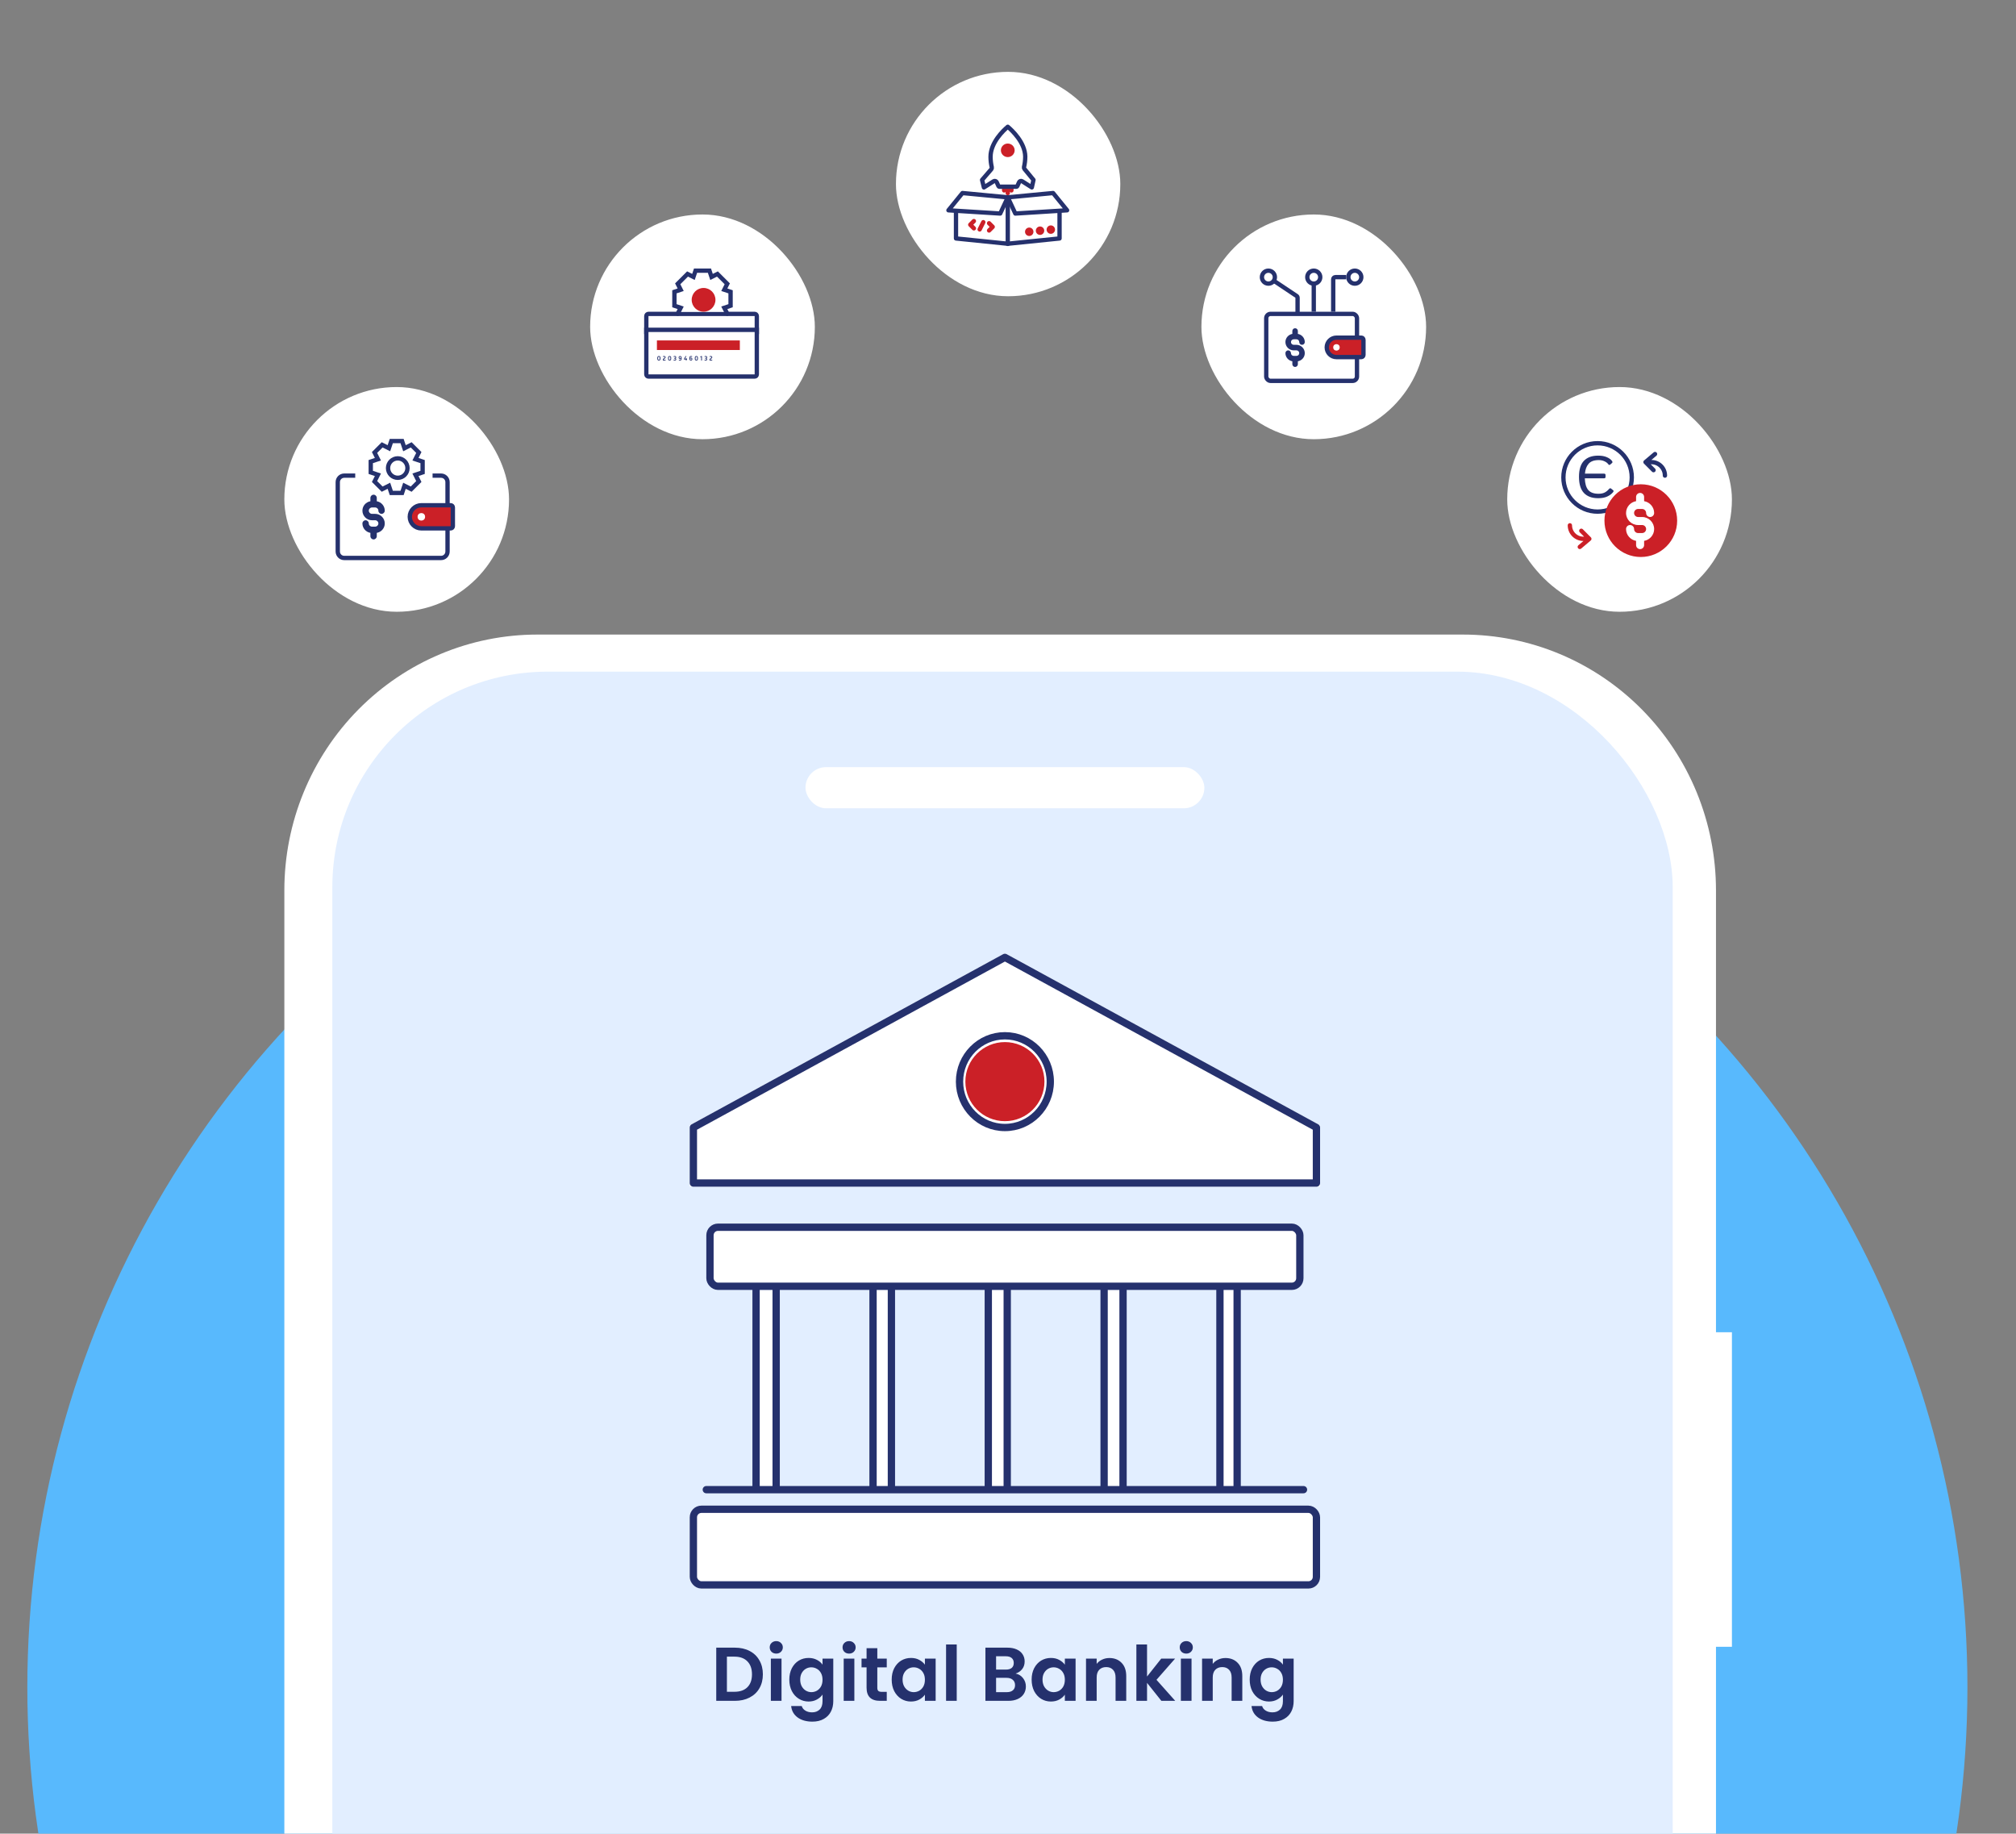 <svg width="552" height="502" viewBox="0 0 552 502" fill="none" xmlns="http://www.w3.org/2000/svg">
<rect x="0" y="0" width="552" height="502" fill="#808080" stroke="none"/>
<g clip-path="url(#clip0_604_4558)">
<circle cx="273.093" cy="461.953" r="265.609" fill="#58B9FD"/>
<path d="M474.219 364.726H469.852V243.747C469.852 234.552 468.061 225.447 464.581 216.952C461.1 208.457 455.999 200.738 449.569 194.236C443.139 187.734 435.504 182.577 427.103 179.058C418.701 175.539 409.696 173.728 400.602 173.728H147.107C128.741 173.728 111.127 181.105 98.14 194.236C85.153 207.367 77.857 225.177 77.857 243.747V907.444C77.857 916.639 79.648 925.744 83.128 934.239C86.608 942.734 91.709 950.453 98.14 956.955C104.57 963.457 112.204 968.615 120.606 972.133C129.008 975.652 138.013 977.463 147.107 977.463H400.601C418.968 977.463 436.582 970.086 449.569 956.955C462.556 943.824 469.852 926.015 469.852 907.444V450.84H474.219V364.726Z" fill="white"/>
<rect x="91" y="183.88" width="367" height="772" rx="59" fill="#E2EEFF"/>
<rect x="220.55" y="210.019" width="109.221" height="11.272" rx="5.636" fill="white"/>
<path d="M201.205 451.084C202.735 451.084 204.077 451.383 205.231 451.981C206.399 452.579 207.296 453.434 207.922 454.547C208.562 455.645 208.882 456.925 208.882 458.385C208.882 459.845 208.562 461.124 207.922 462.223C207.296 463.308 206.399 464.149 205.231 464.747C204.077 465.345 202.735 465.644 201.205 465.644H196.115V451.084H201.205ZM201.101 463.162C202.63 463.162 203.813 462.745 204.647 461.91C205.481 461.076 205.899 459.901 205.899 458.385C205.899 456.869 205.481 455.687 204.647 454.839C203.813 453.976 202.63 453.545 201.101 453.545H199.036V463.162H201.101ZM212.549 452.711C212.034 452.711 211.603 452.551 211.255 452.231C210.922 451.897 210.755 451.487 210.755 451C210.755 450.514 210.922 450.11 211.255 449.79C211.603 449.457 212.034 449.29 212.549 449.29C213.063 449.29 213.487 449.457 213.821 449.79C214.169 450.11 214.343 450.514 214.343 451C214.343 451.487 214.169 451.897 213.821 452.231C213.487 452.551 213.063 452.711 212.549 452.711ZM213.988 454.088V465.644H211.068V454.088H213.988ZM221.4 453.9C222.262 453.9 223.02 454.074 223.674 454.421C224.327 454.755 224.842 455.193 225.217 455.736V454.088H228.159V465.727C228.159 466.798 227.943 467.751 227.512 468.585C227.081 469.434 226.434 470.101 225.572 470.588C224.71 471.089 223.667 471.339 222.443 471.339C220.802 471.339 219.453 470.956 218.396 470.192C217.353 469.427 216.762 468.384 216.623 467.063H219.523C219.676 467.591 220.002 468.008 220.503 468.314C221.018 468.634 221.636 468.794 222.36 468.794C223.208 468.794 223.896 468.537 224.425 468.022C224.953 467.521 225.217 466.757 225.217 465.727V463.934C224.842 464.476 224.32 464.928 223.653 465.289C222.999 465.651 222.248 465.832 221.4 465.832C220.426 465.832 219.536 465.581 218.73 465.081C217.923 464.58 217.284 463.878 216.811 462.974C216.352 462.056 216.122 461.006 216.122 459.824C216.122 458.656 216.352 457.62 216.811 456.716C217.284 455.812 217.916 455.117 218.709 454.63C219.516 454.143 220.413 453.9 221.4 453.9ZM225.217 459.866C225.217 459.157 225.078 458.552 224.8 458.051C224.522 457.536 224.147 457.147 223.674 456.883C223.201 456.605 222.693 456.466 222.151 456.466C221.609 456.466 221.108 456.598 220.649 456.862C220.19 457.126 219.815 457.516 219.523 458.03C219.244 458.531 219.105 459.129 219.105 459.824C219.105 460.519 219.244 461.131 219.523 461.66C219.815 462.174 220.19 462.571 220.649 462.849C221.122 463.127 221.622 463.266 222.151 463.266C222.693 463.266 223.201 463.134 223.674 462.87C224.147 462.592 224.522 462.202 224.8 461.702C225.078 461.187 225.217 460.575 225.217 459.866ZM232.492 452.711C231.977 452.711 231.546 452.551 231.199 452.231C230.865 451.897 230.698 451.487 230.698 451C230.698 450.514 230.865 450.11 231.199 449.79C231.546 449.457 231.977 449.29 232.492 449.29C233.006 449.29 233.431 449.457 233.764 449.79C234.112 450.11 234.286 450.514 234.286 451C234.286 451.487 234.112 451.897 233.764 452.231C233.431 452.551 233.006 452.711 232.492 452.711ZM233.931 454.088V465.644H231.011V454.088H233.931ZM240.217 456.487V462.077C240.217 462.466 240.307 462.751 240.488 462.932C240.683 463.099 241.003 463.183 241.448 463.183H242.803V465.644H240.968C238.506 465.644 237.276 464.448 237.276 462.056V456.487H235.899V454.088H237.276V451.23H240.217V454.088H242.803V456.487H240.217ZM244.153 459.824C244.153 458.656 244.382 457.62 244.841 456.716C245.314 455.812 245.947 455.117 246.74 454.63C247.546 454.143 248.443 453.9 249.431 453.9C250.293 453.9 251.044 454.074 251.683 454.421C252.337 454.769 252.859 455.207 253.248 455.736V454.088H256.189V465.644H253.248V463.954C252.872 464.497 252.351 464.949 251.683 465.31C251.03 465.658 250.272 465.832 249.41 465.832C248.436 465.832 247.546 465.581 246.74 465.081C245.947 464.58 245.314 463.878 244.841 462.974C244.382 462.056 244.153 461.006 244.153 459.824ZM253.248 459.866C253.248 459.157 253.109 458.552 252.831 458.051C252.553 457.536 252.177 457.147 251.704 456.883C251.231 456.605 250.724 456.466 250.182 456.466C249.639 456.466 249.139 456.598 248.68 456.862C248.221 457.126 247.845 457.516 247.553 458.03C247.275 458.531 247.136 459.129 247.136 459.824C247.136 460.519 247.275 461.131 247.553 461.66C247.845 462.174 248.221 462.571 248.68 462.849C249.152 463.127 249.653 463.266 250.182 463.266C250.724 463.266 251.231 463.134 251.704 462.87C252.177 462.592 252.553 462.202 252.831 461.702C253.109 461.187 253.248 460.575 253.248 459.866ZM261.962 450.208V465.644H259.042V450.208H261.962ZM278.078 458.176C278.899 458.329 279.573 458.739 280.102 459.407C280.63 460.074 280.894 460.839 280.894 461.702C280.894 462.48 280.7 463.169 280.31 463.767C279.935 464.351 279.386 464.81 278.662 465.143C277.939 465.477 277.084 465.644 276.097 465.644H269.818V451.084H275.825C276.813 451.084 277.661 451.244 278.37 451.564C279.094 451.883 279.636 452.328 279.997 452.899C280.373 453.469 280.561 454.115 280.561 454.839C280.561 455.687 280.331 456.396 279.872 456.966C279.427 457.536 278.829 457.94 278.078 458.176ZM272.738 457.091H275.408C276.104 457.091 276.639 456.938 277.015 456.633C277.39 456.313 277.578 455.861 277.578 455.277C277.578 454.693 277.39 454.241 277.015 453.921C276.639 453.601 276.104 453.441 275.408 453.441H272.738V457.091ZM275.679 463.266C276.389 463.266 276.938 463.099 277.327 462.765C277.731 462.432 277.932 461.959 277.932 461.347C277.932 460.721 277.724 460.234 277.307 459.887C276.889 459.525 276.326 459.344 275.617 459.344H272.738V463.266H275.679ZM282.471 459.824C282.471 458.656 282.7 457.62 283.159 456.716C283.632 455.812 284.265 455.117 285.058 454.63C285.864 454.143 286.761 453.9 287.749 453.9C288.611 453.9 289.362 454.074 290.001 454.421C290.655 454.769 291.177 455.207 291.566 455.736V454.088H294.507V465.644H291.566V463.954C291.191 464.497 290.669 464.949 290.001 465.31C289.348 465.658 288.59 465.832 287.728 465.832C286.754 465.832 285.864 465.581 285.058 465.081C284.265 464.58 283.632 463.878 283.159 462.974C282.7 462.056 282.471 461.006 282.471 459.824ZM291.566 459.866C291.566 459.157 291.427 458.552 291.149 458.051C290.871 457.536 290.495 457.147 290.022 456.883C289.55 456.605 289.042 456.466 288.5 456.466C287.957 456.466 287.457 456.598 286.998 456.862C286.539 457.126 286.163 457.516 285.871 458.03C285.593 458.531 285.454 459.129 285.454 459.824C285.454 460.519 285.593 461.131 285.871 461.66C286.163 462.174 286.539 462.571 286.998 462.849C287.47 463.127 287.971 463.266 288.5 463.266C289.042 463.266 289.55 463.134 290.022 462.87C290.495 462.592 290.871 462.202 291.149 461.702C291.427 461.187 291.566 460.575 291.566 459.866ZM303.764 453.921C305.14 453.921 306.253 454.359 307.101 455.235C307.949 456.097 308.374 457.307 308.374 458.865V465.644H305.453V459.261C305.453 458.343 305.224 457.641 304.765 457.154C304.306 456.653 303.68 456.403 302.887 456.403C302.081 456.403 301.441 456.653 300.968 457.154C300.509 457.641 300.28 458.343 300.28 459.261V465.644H297.36V454.088H300.28V455.527C300.669 455.026 301.163 454.637 301.761 454.359C302.373 454.067 303.04 453.921 303.764 453.921ZM317.993 465.644L314.071 460.721V465.644H311.151V450.208H314.071V458.99L317.951 454.088H321.748L316.658 459.887L321.789 465.644H317.993ZM324.814 452.711C324.299 452.711 323.868 452.551 323.52 452.231C323.187 451.897 323.02 451.487 323.02 451C323.02 450.514 323.187 450.11 323.52 449.79C323.868 449.457 324.299 449.29 324.814 449.29C325.328 449.29 325.752 449.457 326.086 449.79C326.434 450.11 326.608 450.514 326.608 451C326.608 451.487 326.434 451.897 326.086 452.231C325.752 452.551 325.328 452.711 324.814 452.711ZM326.253 454.088V465.644H323.333V454.088H326.253ZM335.542 453.921C336.919 453.921 338.032 454.359 338.88 455.235C339.728 456.097 340.153 457.307 340.153 458.865V465.644H337.232V459.261C337.232 458.343 337.003 457.641 336.544 457.154C336.085 456.653 335.459 456.403 334.666 456.403C333.86 456.403 333.22 456.653 332.747 457.154C332.288 457.641 332.059 458.343 332.059 459.261V465.644H329.138V454.088H332.059V455.527C332.448 455.026 332.942 454.637 333.54 454.359C334.152 454.067 334.819 453.921 335.542 453.921ZM347.456 453.9C348.318 453.9 349.076 454.074 349.73 454.421C350.384 454.755 350.898 455.193 351.274 455.736V454.088H354.215V465.727C354.215 466.798 353.999 467.751 353.568 468.585C353.137 469.434 352.491 470.101 351.628 470.588C350.766 471.089 349.723 471.339 348.499 471.339C346.858 471.339 345.509 470.956 344.452 470.192C343.409 469.427 342.818 468.384 342.679 467.063H345.579C345.732 467.591 346.059 468.008 346.559 468.314C347.074 468.634 347.693 468.794 348.416 468.794C349.264 468.794 349.953 468.537 350.481 468.022C351.009 467.521 351.274 466.757 351.274 465.727V463.934C350.898 464.476 350.377 464.928 349.709 465.289C349.056 465.651 348.305 465.832 347.456 465.832C346.483 465.832 345.593 465.581 344.786 465.081C343.98 464.58 343.34 463.878 342.867 462.974C342.408 462.056 342.179 461.006 342.179 459.824C342.179 458.656 342.408 457.62 342.867 456.716C343.34 455.812 343.973 455.117 344.765 454.63C345.572 454.143 346.469 453.9 347.456 453.9ZM351.274 459.866C351.274 459.157 351.135 458.552 350.856 458.051C350.578 457.536 350.203 457.147 349.73 456.883C349.257 456.605 348.75 456.466 348.207 456.466C347.665 456.466 347.164 456.598 346.705 456.862C346.246 457.126 345.871 457.516 345.579 458.03C345.301 458.531 345.162 459.129 345.162 459.824C345.162 460.519 345.301 461.131 345.579 461.66C345.871 462.174 346.246 462.571 346.705 462.849C347.178 463.127 347.679 463.266 348.207 463.266C348.75 463.266 349.257 463.134 349.73 462.87C350.203 462.592 350.578 462.202 350.856 461.702C351.135 461.187 351.274 460.575 351.274 459.866Z" fill="#25316D"/>
<rect x="188.853" y="412.196" width="172.599" height="22.71" rx="3.196" fill="white"/>
<rect x="189.853" y="413.196" width="170.599" height="20.71" rx="2.196" stroke="#25316D" stroke-width="2" stroke-linecap="round" stroke-linejoin="round"/>
<path d="M188.853 308.094L275.152 260.962L361.452 308.094V324.888H188.853V308.094Z" fill="white"/>
<path d="M189.853 323.888V308.687L275.152 262.102L360.452 308.687V323.888H189.853Z" stroke="#25316D" stroke-width="2" stroke-linecap="round" stroke-linejoin="round"/>
<rect width="5.499" height="54.505" transform="matrix(-1 0 0 1 212.52 353.149)" fill="white"/>
<path d="M207.021 353.149V407.654" stroke="#25316D" stroke-width="2" stroke-linecap="round" stroke-linejoin="round"/>
<path d="M212.52 353.149V407.654" stroke="#25316D" stroke-width="2" stroke-linecap="round" stroke-linejoin="round"/>
<rect width="5.027" height="54.505" transform="matrix(-1 0 0 1 244.075 353.149)" fill="white"/>
<path d="M239.048 353.149V407.654" stroke="#25316D" stroke-width="2" stroke-linecap="round" stroke-linejoin="round"/>
<path d="M244.075 353.149V407.654" stroke="#25316D" stroke-width="2" stroke-linecap="round" stroke-linejoin="round"/>
<rect width="5.185" height="54.505" transform="matrix(-1 0 0 1 275.788 353.149)" fill="white"/>
<path d="M270.604 353.149V407.654" stroke="#25316D" stroke-width="2" stroke-linecap="round" stroke-linejoin="round"/>
<path d="M275.788 353.149V407.654" stroke="#25316D" stroke-width="2" stroke-linecap="round" stroke-linejoin="round"/>
<rect width="5.185" height="54.505" transform="matrix(-1 0 0 1 307.501 353.149)" fill="white"/>
<path d="M302.316 353.149V407.654" stroke="#25316D" stroke-width="2" stroke-linecap="round" stroke-linejoin="round"/>
<path d="M307.501 353.149V407.654" stroke="#25316D" stroke-width="2" stroke-linecap="round" stroke-linejoin="round"/>
<rect width="4.713" height="54.505" transform="matrix(-1 0 0 1 338.742 353.149)" fill="white"/>
<path d="M338.742 353.149V407.654" stroke="#25316D" stroke-width="2" stroke-linecap="round" stroke-linejoin="round"/>
<path d="M334.029 353.149V407.654" stroke="#25316D" stroke-width="2" stroke-linecap="round" stroke-linejoin="round"/>
<rect x="194.395" y="335.981" width="161.515" height="16.168" rx="2.196" fill="white" stroke="#25316D" stroke-width="2" stroke-linecap="round" stroke-linejoin="round"/>
<circle cx="275.152" cy="296.121" r="10.826" fill="#CB2027"/>
<path d="M287.578 296.121C287.578 303.056 282.015 308.678 275.152 308.678C268.29 308.678 262.727 303.056 262.727 296.121C262.727 289.186 268.29 283.564 275.152 283.564C282.015 283.564 287.578 289.186 287.578 296.121Z" stroke="#25316D" stroke-width="2" stroke-linecap="round" stroke-linejoin="round"/>
<path d="M193.395 407.828L356.909 407.828" stroke="#25316D" stroke-width="2" stroke-linecap="round"/>
<rect x="328.961" y="58.721" width="61.523" height="61.523" rx="30.762" fill="white"/>
<g clip-path="url(#clip1_604_4558)">
<rect x="346.708" y="85.933" width="24.846" height="18.339" rx="1.183" fill="white" stroke="#25316D" stroke-width="1.183"/>
<path d="M354.233 94.404C353.817 94.404 353.476 94.064 353.476 93.647C353.476 93.231 353.817 92.89 354.233 92.89H354.99C355.407 92.89 355.747 93.231 355.747 93.647C355.747 94.064 356.088 94.404 356.505 94.404C356.921 94.404 357.262 94.064 357.262 93.647C357.262 92.511 356.429 91.603 355.369 91.413V90.618C355.369 90.202 355.028 89.861 354.612 89.861C354.195 89.861 353.854 90.202 353.854 90.618V91.413C352.794 91.603 351.961 92.511 351.961 93.647C351.961 94.896 352.984 95.919 354.233 95.919H354.99C355.407 95.919 355.747 96.259 355.747 96.676C355.747 97.092 355.407 97.433 354.99 97.433H354.233C353.817 97.433 353.476 97.092 353.476 96.676C353.476 96.259 353.135 95.919 352.719 95.919C352.302 95.919 351.961 96.259 351.961 96.676C351.961 97.812 352.794 98.72 353.854 98.91V99.705C353.854 100.121 354.195 100.462 354.612 100.462C355.028 100.462 355.369 100.121 355.369 99.705V98.91C356.429 98.72 357.262 97.812 357.262 96.676C357.262 95.426 356.24 94.404 354.99 94.404H354.233Z" fill="#25316D"/>
<path d="M349.074 77.059L355.022 81.025C355.187 81.134 355.286 81.319 355.286 81.517V85.933M359.722 85.341V77.947M365.047 85.341V76.468C365.047 76.141 365.311 75.876 365.638 75.876H368.596" stroke="#25316D" stroke-width="1.183"/>
<circle cx="347.3" cy="75.876" r="1.775" stroke="#25316D" stroke-width="1.183"/>
<circle cx="359.723" cy="75.876" r="1.775" stroke="#25316D" stroke-width="1.183"/>
<circle cx="370.962" cy="75.876" r="1.775" stroke="#25316D" stroke-width="1.183"/>
<path d="M363.272 95.102C363.272 93.632 364.464 92.44 365.934 92.44H372.737C373.064 92.44 373.329 92.705 373.329 93.032V97.173C373.329 97.499 373.064 97.764 372.737 97.764H365.934C364.464 97.764 363.272 96.573 363.272 95.102Z" fill="#CB2027" stroke="#25316D" stroke-width="1.183"/>
<circle cx="365.934" cy="95.102" r="0.887" fill="white"/>
</g>
<rect x="77.855" y="105.962" width="61.523" height="61.523" rx="30.762" fill="white"/>
<rect x="92.483" y="130.216" width="30.057" height="22.543" rx="1.775" fill="white"/>
<path d="M97.265 130.216H94.258C93.278 130.216 92.483 131.011 92.483 131.991V150.984C92.483 151.964 93.278 152.759 94.258 152.759H120.765C121.745 152.759 122.54 151.964 122.54 150.984V131.991C122.54 131.011 121.745 130.216 120.765 130.216H118.441" stroke="#25316D" stroke-width="1.183"/>
<path d="M101.855 140.682C101.374 140.682 100.981 140.288 100.981 139.807C100.981 139.326 101.374 138.933 101.855 138.933H102.729C103.21 138.933 103.604 139.326 103.604 139.807C103.604 140.288 103.997 140.682 104.478 140.682C104.959 140.682 105.353 140.288 105.353 139.807C105.353 138.496 104.391 137.446 103.167 137.228V136.31C103.167 135.829 102.773 135.435 102.292 135.435C101.811 135.435 101.418 135.829 101.418 136.31V137.228C100.194 137.446 99.232 138.496 99.232 139.807C99.232 141.25 100.412 142.43 101.855 142.43H102.729C103.21 142.43 103.604 142.824 103.604 143.305C103.604 143.786 103.21 144.179 102.729 144.179H101.855C101.374 144.179 100.981 143.786 100.981 143.305C100.981 142.824 100.587 142.43 100.106 142.43C99.625 142.43 99.232 142.824 99.232 143.305C99.232 144.616 100.194 145.666 101.418 145.884V146.802C101.418 147.283 101.811 147.677 102.292 147.677C102.773 147.677 103.167 147.283 103.167 146.802V145.884C104.391 145.666 105.353 144.616 105.353 143.305C105.353 141.862 104.172 140.682 102.729 140.682H101.855Z" fill="#25316D"/>
<path d="M112.201 141.488C112.201 139.739 113.618 138.322 115.366 138.322H123.405C123.732 138.322 123.997 138.587 123.997 138.914V144.062C123.997 144.388 123.732 144.653 123.405 144.653H115.366C113.618 144.653 112.201 143.236 112.201 141.488Z" fill="#CB2027" stroke="#25316D" stroke-width="1.183"/>
<circle cx="115.367" cy="141.488" r="1.025" fill="white"/>
<path fill-rule="evenodd" clip-rule="evenodd" d="M113.409 122.673L108.452 120.753L103.589 122.901L101.669 127.858L103.817 132.721L108.774 134.641L113.637 132.493L115.557 127.536L113.409 122.673ZM108.912 130.216C110.056 130.216 110.983 129.289 110.983 128.146C110.983 127.002 110.056 126.075 108.912 126.075C107.769 126.075 106.842 127.002 106.842 128.146C106.842 129.289 107.769 130.216 108.912 130.216Z" fill="white"/>
<circle cx="108.912" cy="128.146" r="2.662" stroke="#25316D" stroke-width="1.183"/>
<path d="M111.355 122.406L112.593 121.787L114.68 123.874L114.061 125.111L113.756 125.722L114.403 125.937L115.715 126.375V129.326L114.403 129.764L113.755 129.979L114.061 130.589L114.679 131.826L112.592 133.913L111.355 133.295L110.745 132.99L110.529 133.637L110.092 134.949H107.14L106.703 133.637L106.487 132.99L105.877 133.295L104.641 133.913L102.553 131.826L103.172 130.589L103.477 129.979L102.83 129.763L101.517 129.326V126.375L102.83 125.937L103.477 125.721L103.172 125.111L102.553 123.874L104.64 121.787L105.877 122.406L106.487 122.711L106.703 122.064L107.14 120.751H110.092L110.529 122.064L110.745 122.711L111.355 122.406Z" stroke="#25316D" stroke-width="1.183" stroke-linecap="round"/>
<rect x="161.587" y="58.721" width="61.523" height="61.523" rx="30.762" fill="white"/>
<path d="M176.968 86.525C176.968 86.198 177.233 85.933 177.56 85.933H206.631C206.958 85.933 207.223 86.198 207.223 86.525V90.863H176.968V86.525Z" fill="white" stroke="#25316D" stroke-width="1.183"/>
<path d="M176.968 90.299H207.223V102.497C207.223 102.824 206.958 103.089 206.631 103.089H177.56C177.233 103.089 176.968 102.824 176.968 102.497V90.299Z" fill="white" stroke="#25316D" stroke-width="1.183"/>
<path d="M180.837 97.963V98.217C180.837 98.37 180.801 98.492 180.729 98.58C180.656 98.668 180.551 98.712 180.411 98.712C180.271 98.712 180.165 98.668 180.093 98.58C180.021 98.492 179.985 98.37 179.985 98.217V97.963C179.985 97.809 180.021 97.688 180.093 97.601C180.165 97.513 180.271 97.469 180.411 97.469C180.551 97.469 180.656 97.513 180.729 97.601C180.801 97.688 180.837 97.809 180.837 97.963ZM180.622 97.963C180.622 97.765 180.552 97.666 180.411 97.666C180.339 97.666 180.286 97.691 180.251 97.741C180.217 97.791 180.2 97.865 180.2 97.963V98.217C180.2 98.315 180.217 98.389 180.251 98.44C180.286 98.49 180.339 98.515 180.411 98.515C180.552 98.515 180.622 98.415 180.622 98.217V97.963ZM182.234 98.694H181.503V98.525C181.503 98.44 181.514 98.369 181.537 98.312C181.559 98.254 181.589 98.207 181.627 98.17C181.665 98.133 181.706 98.102 181.751 98.08L181.872 98.02C181.918 97.996 181.956 97.971 181.984 97.945C182.014 97.918 182.028 97.883 182.028 97.84V97.808C182.028 97.765 182.013 97.73 181.982 97.706C181.953 97.679 181.905 97.666 181.838 97.666C181.798 97.666 181.757 97.672 181.716 97.684C181.676 97.696 181.627 97.713 181.569 97.734L181.503 97.551C181.569 97.522 181.63 97.501 181.684 97.489C181.74 97.476 181.793 97.469 181.846 97.469C181.941 97.469 182.018 97.485 182.074 97.516C182.132 97.546 182.174 97.588 182.199 97.64C182.225 97.691 182.238 97.747 182.238 97.808V97.84C182.238 97.904 182.225 97.959 182.199 98.004C182.174 98.049 182.141 98.086 182.099 98.117C182.058 98.148 182.013 98.175 181.964 98.199L181.844 98.259C181.8 98.281 181.767 98.31 181.746 98.348C181.726 98.386 181.715 98.434 181.712 98.493H182.234V98.694ZM183.774 97.963V98.217C183.774 98.37 183.738 98.492 183.666 98.58C183.594 98.668 183.488 98.712 183.348 98.712C183.209 98.712 183.103 98.668 183.031 98.58C182.959 98.492 182.923 98.37 182.923 98.217V97.963C182.923 97.809 182.959 97.688 183.031 97.601C183.103 97.513 183.209 97.469 183.348 97.469C183.488 97.469 183.594 97.513 183.666 97.601C183.738 97.688 183.774 97.809 183.774 97.963ZM183.56 97.963C183.56 97.765 183.489 97.666 183.348 97.666C183.276 97.666 183.223 97.691 183.189 97.741C183.154 97.791 183.137 97.865 183.137 97.963V98.217C183.137 98.315 183.154 98.389 183.189 98.44C183.223 98.49 183.276 98.515 183.348 98.515C183.489 98.515 183.56 98.415 183.56 98.217V97.963ZM185.161 98.366C185.161 98.428 185.148 98.486 185.122 98.54C185.096 98.592 185.054 98.634 184.996 98.666C184.939 98.696 184.863 98.712 184.767 98.712C184.713 98.712 184.656 98.705 184.597 98.692C184.539 98.679 184.475 98.657 184.405 98.626L184.471 98.444C184.533 98.466 184.586 98.484 184.629 98.497C184.672 98.509 184.716 98.515 184.76 98.515C184.823 98.515 184.87 98.502 184.902 98.478C184.935 98.451 184.952 98.411 184.952 98.357V98.332C184.952 98.287 184.937 98.251 184.909 98.224C184.882 98.195 184.839 98.181 184.781 98.181H184.593V97.989H184.781C184.837 97.989 184.878 97.976 184.904 97.95C184.93 97.923 184.943 97.888 184.943 97.846V97.821C184.943 97.766 184.927 97.727 184.897 97.704C184.867 97.679 184.823 97.666 184.765 97.666C184.724 97.666 184.682 97.672 184.639 97.684C184.598 97.695 184.548 97.711 184.488 97.734L184.423 97.551C184.489 97.52 184.551 97.499 184.607 97.487C184.664 97.475 184.719 97.469 184.772 97.469C184.864 97.469 184.937 97.485 184.992 97.516C185.048 97.546 185.088 97.588 185.113 97.64C185.139 97.692 185.152 97.749 185.152 97.812V97.837C185.152 97.892 185.138 97.942 185.11 97.984C185.082 98.025 185.046 98.059 185.001 98.084C185.05 98.109 185.088 98.144 185.117 98.188C185.146 98.231 185.161 98.282 185.161 98.341V98.366ZM186.632 98.218C186.632 98.384 186.593 98.508 186.515 98.589C186.437 98.671 186.327 98.712 186.185 98.712C186.135 98.712 186.084 98.706 186.031 98.694C185.977 98.682 185.918 98.661 185.851 98.63L185.928 98.447C185.981 98.472 186.028 98.49 186.068 98.501C186.109 98.51 186.147 98.515 186.18 98.515C186.254 98.515 186.314 98.492 186.359 98.447C186.405 98.402 186.428 98.326 186.428 98.218V98.154C186.388 98.191 186.345 98.218 186.3 98.236C186.257 98.254 186.212 98.263 186.167 98.263C186.097 98.263 186.036 98.247 185.983 98.215C185.931 98.183 185.89 98.138 185.862 98.082C185.834 98.025 185.819 97.959 185.819 97.885V97.849C185.819 97.783 185.835 97.721 185.867 97.663C185.899 97.605 185.945 97.558 186.004 97.523C186.063 97.487 186.134 97.469 186.215 97.469C186.347 97.469 186.449 97.514 186.522 97.603C186.596 97.691 186.632 97.813 186.632 97.968V98.218ZM186.027 97.885C186.027 97.939 186.042 97.984 186.071 98.02C186.102 98.054 186.145 98.071 186.199 98.071C186.283 98.071 186.36 98.039 186.428 97.975V97.968C186.428 97.866 186.409 97.791 186.371 97.741C186.335 97.691 186.281 97.666 186.212 97.666C186.154 97.666 186.108 97.685 186.075 97.723C186.043 97.761 186.027 97.803 186.027 97.849V97.885ZM188.124 98.421H187.998V98.694H187.792V98.421H187.274V98.249C187.327 98.166 187.379 98.082 187.431 97.996C187.485 97.91 187.534 97.824 187.581 97.739C187.627 97.653 187.665 97.569 187.694 97.487H187.927C187.883 97.608 187.824 97.732 187.749 97.86C187.675 97.987 187.598 98.11 187.518 98.231H187.792V98.048H187.998V98.231H188.124V98.421ZM189.571 98.332C189.571 98.404 189.555 98.469 189.523 98.527C189.491 98.584 189.445 98.629 189.386 98.662C189.328 98.695 189.258 98.712 189.175 98.712C189.044 98.712 188.941 98.667 188.868 98.579C188.794 98.49 188.758 98.368 188.758 98.213V97.963C188.758 97.797 188.797 97.674 188.875 97.592C188.953 97.51 189.063 97.469 189.205 97.469C189.255 97.469 189.306 97.475 189.359 97.487C189.414 97.499 189.474 97.52 189.539 97.551L189.462 97.734C189.409 97.709 189.362 97.692 189.322 97.682C189.282 97.672 189.245 97.666 189.21 97.666C189.136 97.666 189.075 97.689 189.029 97.734C188.984 97.778 188.962 97.854 188.962 97.963V98.027C189.003 97.99 189.046 97.963 189.09 97.945C189.135 97.927 189.179 97.918 189.223 97.918C189.294 97.918 189.355 97.934 189.407 97.966C189.459 97.998 189.5 98.043 189.528 98.099C189.556 98.156 189.571 98.222 189.571 98.296V98.332ZM188.962 98.213C188.962 98.315 188.981 98.391 189.019 98.44C189.057 98.49 189.11 98.515 189.178 98.515C189.238 98.515 189.283 98.498 189.315 98.465C189.347 98.431 189.363 98.386 189.363 98.332V98.296C189.363 98.241 189.348 98.196 189.319 98.162C189.289 98.127 189.246 98.11 189.191 98.11C189.107 98.11 189.031 98.142 188.962 98.206V98.213ZM191.099 97.963V98.217C191.099 98.37 191.063 98.492 190.991 98.58C190.919 98.668 190.813 98.712 190.673 98.712C190.534 98.712 190.428 98.668 190.356 98.58C190.283 98.492 190.247 98.37 190.247 98.217V97.963C190.247 97.809 190.283 97.688 190.356 97.601C190.428 97.513 190.534 97.469 190.673 97.469C190.813 97.469 190.919 97.513 190.991 97.601C191.063 97.688 191.099 97.809 191.099 97.963ZM190.884 97.963C190.884 97.765 190.814 97.666 190.673 97.666C190.601 97.666 190.548 97.691 190.514 97.741C190.479 97.791 190.462 97.865 190.462 97.963V98.217C190.462 98.315 190.479 98.389 190.514 98.44C190.548 98.49 190.601 98.515 190.673 98.515C190.814 98.515 190.884 98.415 190.884 98.217V97.963ZM191.712 97.659L192.019 97.487H192.197V98.694H191.987V97.721L191.806 97.821L191.712 97.659ZM193.634 98.366C193.634 98.428 193.621 98.486 193.595 98.54C193.569 98.592 193.527 98.634 193.469 98.666C193.412 98.696 193.336 98.712 193.24 98.712C193.186 98.712 193.129 98.705 193.07 98.692C193.012 98.679 192.948 98.657 192.878 98.626L192.944 98.444C193.006 98.466 193.059 98.484 193.102 98.497C193.145 98.509 193.189 98.515 193.233 98.515C193.296 98.515 193.343 98.502 193.375 98.478C193.408 98.451 193.425 98.411 193.425 98.357V98.332C193.425 98.287 193.41 98.251 193.382 98.224C193.355 98.195 193.312 98.181 193.254 98.181H193.066V97.989H193.254C193.31 97.989 193.351 97.976 193.377 97.95C193.403 97.923 193.416 97.888 193.416 97.846V97.821C193.416 97.766 193.4 97.727 193.37 97.704C193.34 97.679 193.296 97.666 193.238 97.666C193.197 97.666 193.155 97.672 193.112 97.684C193.071 97.695 193.021 97.711 192.961 97.734L192.896 97.551C192.962 97.52 193.024 97.499 193.08 97.487C193.137 97.475 193.192 97.469 193.245 97.469C193.336 97.469 193.41 97.485 193.465 97.516C193.521 97.546 193.561 97.588 193.586 97.64C193.612 97.692 193.625 97.749 193.625 97.812V97.837C193.625 97.892 193.611 97.942 193.583 97.984C193.555 98.025 193.519 98.059 193.474 98.084C193.523 98.109 193.561 98.144 193.59 98.188C193.619 98.231 193.634 98.282 193.634 98.341V98.366ZM195.013 98.694H194.282V98.525C194.282 98.44 194.293 98.369 194.315 98.312C194.338 98.254 194.368 98.207 194.406 98.17C194.444 98.133 194.485 98.102 194.53 98.08L194.651 98.02C194.697 97.996 194.734 97.971 194.763 97.945C194.792 97.918 194.807 97.883 194.807 97.84V97.808C194.807 97.765 194.792 97.73 194.761 97.706C194.731 97.679 194.683 97.666 194.617 97.666C194.577 97.666 194.536 97.672 194.495 97.684C194.455 97.696 194.405 97.713 194.347 97.734L194.282 97.551C194.348 97.522 194.408 97.501 194.463 97.489C194.518 97.476 194.572 97.469 194.624 97.469C194.72 97.469 194.796 97.485 194.853 97.516C194.911 97.546 194.953 97.588 194.977 97.64C195.003 97.691 195.017 97.747 195.017 97.808V97.84C195.017 97.904 195.003 97.959 194.977 98.004C194.953 98.049 194.919 98.086 194.878 98.117C194.837 98.148 194.792 98.175 194.743 98.199L194.623 98.259C194.579 98.281 194.546 98.31 194.525 98.348C194.505 98.386 194.494 98.434 194.491 98.493H195.013V98.694Z" fill="#25316D"/>
<rect x="179.87" y="93.201" width="22.705" height="2.62" fill="#CB2027"/>
<path d="M192.283 73.676L197.726 75.784L200.085 81.124L198.959 85.366L192.637 85.366L185.968 85.366L184.835 81.478L186.943 76.034L192.283 73.676Z" fill="white"/>
<path d="M194.715 82.088C194.715 83.231 193.788 84.158 192.644 84.158C191.501 84.158 190.574 83.231 190.574 82.088C190.574 80.944 191.501 80.017 192.644 80.017C193.788 80.017 194.715 80.944 194.715 82.088Z" fill="white"/>
<circle cx="192.644" cy="82.088" r="3.254" fill="#CB2027"/>
<path d="M199.131 85.885L198.322 84.267L200.039 83.694V79.89L198.323 79.318L199.132 77.699L196.442 75.009L194.823 75.819L194.251 74.102H190.446L189.874 75.818L188.256 75.009L185.566 77.699L186.375 79.318L184.658 79.89V83.694L186.375 84.267L185.566 85.885" stroke="#25316D" stroke-width="1.183" stroke-linecap="round"/>
<rect x="245.319" y="19.671" width="61.432" height="61.432" rx="30.716" fill="white"/>
<g clip-path="url(#clip2_604_4558)">
<path d="M274.944 51.135V52.128" stroke="#CB2027" stroke-width="1.181" stroke-linecap="round"/>
<path d="M276.931 51.135V52.128" stroke="#CB2027" stroke-width="1.181" stroke-linecap="round"/>
<path d="M275.938 51.135V52.873" stroke="#CB2027" stroke-width="1.181" stroke-linecap="round"/>
<path d="M280.386 45.752C280.348 45.929 280.393 46.114 280.507 46.254L282.977 49.255L282.523 51.306L279.884 49.632C279.739 49.54 279.561 49.515 279.397 49.565C279.232 49.614 279.098 49.733 279.028 49.89L278.547 50.97C278.495 51.065 278.407 51.117 278.311 51.117H273.634C273.537 51.117 273.45 51.065 273.398 50.97L272.917 49.89C272.847 49.733 272.712 49.614 272.548 49.565C272.383 49.515 272.206 49.54 272.061 49.632L269.405 51.316L268.904 49.257L271.428 46.333C271.549 46.192 271.598 46.002 271.558 45.821C271.355 44.89 271.223 43.973 271.223 42.929C271.223 40.989 272.094 39.179 273.151 37.703C274.184 36.262 275.357 35.193 275.938 34.704C276.519 35.192 277.696 36.26 278.739 37.694C279.807 39.16 280.694 40.954 280.722 42.865C280.722 43.907 280.589 44.823 280.386 45.752Z" fill="white" stroke="#25316D" stroke-width="1.181" stroke-linecap="round" stroke-linejoin="round"/>
<path d="M274.055 41.152C274.055 42.176 274.898 43.006 275.938 43.006C276.978 43.006 277.821 42.176 277.821 41.152C277.821 40.128 276.978 39.298 275.938 39.298C274.898 39.298 274.055 40.128 274.055 41.152Z" fill="#CB2027"/>
<path d="M259.693 57.573L263.533 52.847L275.937 54.029L273.87 58.459L259.693 57.573Z" fill="white" stroke="#25316D" stroke-width="1.181" stroke-linejoin="round"/>
<path d="M261.761 65.283L261.701 65.871C261.399 65.84 261.17 65.586 261.17 65.283H261.761ZM261.17 57.868C261.17 57.542 261.435 57.277 261.761 57.277C262.087 57.277 262.351 57.542 262.351 57.868H261.17ZM261.17 65.283V57.868H262.351V65.283H261.17ZM275.877 67.316L261.701 65.871L261.821 64.695L275.997 66.141L275.877 67.316Z" fill="#25316D"/>
<path d="M292.182 57.573L288.342 52.847L275.938 54.029L278.005 58.459L292.182 57.573Z" fill="white" stroke="#25316D" stroke-width="1.181" stroke-linejoin="round"/>
<path d="M290.114 65.283L290.174 65.871C290.476 65.84 290.705 65.586 290.705 65.283H290.114ZM290.705 57.868C290.705 57.542 290.44 57.277 290.114 57.277C289.788 57.277 289.524 57.542 289.524 57.868H290.705ZM290.705 65.283V57.868H289.524V65.283H290.705ZM275.998 67.316L290.174 65.871L290.054 64.695L275.878 66.141L275.998 67.316Z" fill="#25316D"/>
<path d="M275.938 66.775V54.114" stroke="#25316D" stroke-width="1.181" stroke-linecap="round"/>
<path d="M281.816 64.604C282.453 64.604 282.969 64.088 282.969 63.451C282.969 62.814 282.453 62.298 281.816 62.298C281.179 62.298 280.663 62.814 280.663 63.451C280.663 64.088 281.179 64.604 281.816 64.604Z" fill="#CB2027"/>
<path d="M284.77 64.309C285.406 64.309 285.923 63.793 285.923 63.156C285.923 62.519 285.406 62.003 284.77 62.003C284.133 62.003 283.617 62.519 283.617 63.156C283.617 63.793 284.133 64.309 284.77 64.309Z" fill="#CB2027"/>
<path d="M287.723 64.013C288.36 64.013 288.876 63.497 288.876 62.861C288.876 62.224 288.36 61.708 287.723 61.708C287.086 61.708 286.57 62.224 286.57 62.861C286.57 63.497 287.086 64.013 287.723 64.013Z" fill="#CB2027"/>
<path d="M266.658 60.526L265.665 61.519L266.658 62.512" stroke="#CB2027" stroke-width="1.181" stroke-linecap="round" stroke-linejoin="round"/>
<path d="M270.818 61.117L271.811 62.109L270.818 63.102" stroke="#CB2027" stroke-width="1.181" stroke-linecap="round" stroke-linejoin="round"/>
<path d="M269.234 60.822L268.241 62.808" stroke="#CB2027" stroke-width="1.181" stroke-linecap="round" stroke-linejoin="round"/>
</g>
<rect x="412.693" y="105.962" width="61.523" height="61.523" rx="30.762" fill="white"/>
<path d="M446.798 130.705C446.798 135.876 442.606 140.067 437.436 140.067C432.265 140.067 428.074 135.876 428.074 130.705C428.074 125.534 432.265 121.343 437.436 121.343C442.606 121.343 446.798 125.534 446.798 130.705Z" fill="white" stroke="#25316D" stroke-width="1.183"/>
<path d="M441.614 134.818C441.234 135.26 440.717 135.635 440.062 135.941C439.412 136.243 438.585 136.394 437.581 136.394C435.892 136.394 434.594 135.915 433.69 134.959C432.79 133.997 432.341 132.528 432.341 130.552C432.341 128.566 432.79 127.102 433.69 126.161C434.594 125.215 435.892 124.742 437.581 124.742C438.512 124.742 439.282 124.872 439.89 125.132C440.504 125.387 440.974 125.706 441.302 126.091C441.541 126.377 441.572 126.598 441.395 126.754L440.857 127.214C440.691 127.36 440.511 127.3 440.319 127.035C440.101 126.738 439.76 126.486 439.297 126.278C438.835 126.065 438.32 125.959 437.753 125.959C436.479 125.959 435.554 126.294 434.977 126.965C434.399 127.63 434.064 128.532 433.971 129.671H439.18C439.466 129.671 439.609 129.788 439.609 130.022V130.599C439.609 130.833 439.466 130.95 439.18 130.95H433.939C433.986 132.39 434.298 133.456 434.875 134.148C435.458 134.834 436.386 135.177 437.659 135.177C438.361 135.177 438.931 135.065 439.367 134.842C439.804 134.618 440.186 134.314 440.514 133.929C440.737 133.664 440.935 133.602 441.107 133.742L441.707 134.226C441.874 134.355 441.842 134.553 441.614 134.818Z" fill="#25316D"/>
<circle cx="449.268" cy="142.536" r="9.551" fill="white"/>
<path fill-rule="evenodd" clip-rule="evenodd" d="M459.221 142.536C459.221 148.034 454.765 152.49 449.267 152.49C443.77 152.49 439.313 148.034 439.313 142.536C439.313 137.039 443.77 132.583 449.267 132.583C454.765 132.583 459.221 137.039 459.221 142.536ZM447.427 140.442C447.427 141.046 447.921 141.541 448.525 141.541H449.624C451.437 141.541 452.92 143.024 452.92 144.837C452.92 146.485 451.711 147.803 450.173 148.078V149.231C450.173 149.835 449.679 150.33 449.075 150.33C448.47 150.33 447.976 149.835 447.976 149.231V148.078C446.438 147.803 445.229 146.485 445.229 144.837C445.229 144.232 445.724 143.738 446.328 143.738C446.932 143.738 447.427 144.232 447.427 144.837C447.427 145.441 447.921 145.935 448.525 145.935H449.624C450.228 145.935 450.722 145.441 450.722 144.837C450.722 144.232 450.228 143.738 449.624 143.738H448.525C446.712 143.738 445.229 142.255 445.229 140.442C445.229 138.794 446.438 137.476 447.976 137.201V136.048C447.976 135.443 448.47 134.949 449.075 134.949C449.679 134.949 450.173 135.443 450.173 136.048V137.201C451.711 137.476 452.92 138.794 452.92 140.442C452.92 141.046 452.425 141.541 451.821 141.541C451.217 141.541 450.722 141.046 450.722 140.442C450.722 139.838 450.228 139.343 449.624 139.343H448.525C447.921 139.343 447.427 139.838 447.427 140.442Z" fill="#CB2027"/>
<path d="M455.877 130.208V130.208C455.877 128.178 454.237 126.529 452.207 126.518L450.553 126.508M450.553 126.508L452.754 128.716M450.553 126.508L453.164 124.301" stroke="#25316D" stroke-width="1.183" stroke-linecap="round" stroke-linejoin="round"/>
<path d="M429.848 143.822V143.822C429.848 145.853 431.488 147.502 433.519 147.513L435.172 147.522M435.172 147.522L432.972 145.315M435.172 147.522L432.561 149.73" stroke="#CB2027" stroke-width="1.183" stroke-linecap="round" stroke-linejoin="round"/>
</g>
<defs>
<clipPath id="clip0_604_4558">
<rect width="552" height="502" fill="white"/>
</clipPath>
<clipPath id="clip1_604_4558">
<rect width="37.86" height="37.86" fill="white" transform="translate(340.792 70.552)"/>
</clipPath>
<clipPath id="clip2_604_4558">
<rect width="34.26" height="34.26" fill="white" transform="translate(258.808 33.354)"/>
</clipPath>
</defs>
</svg>
